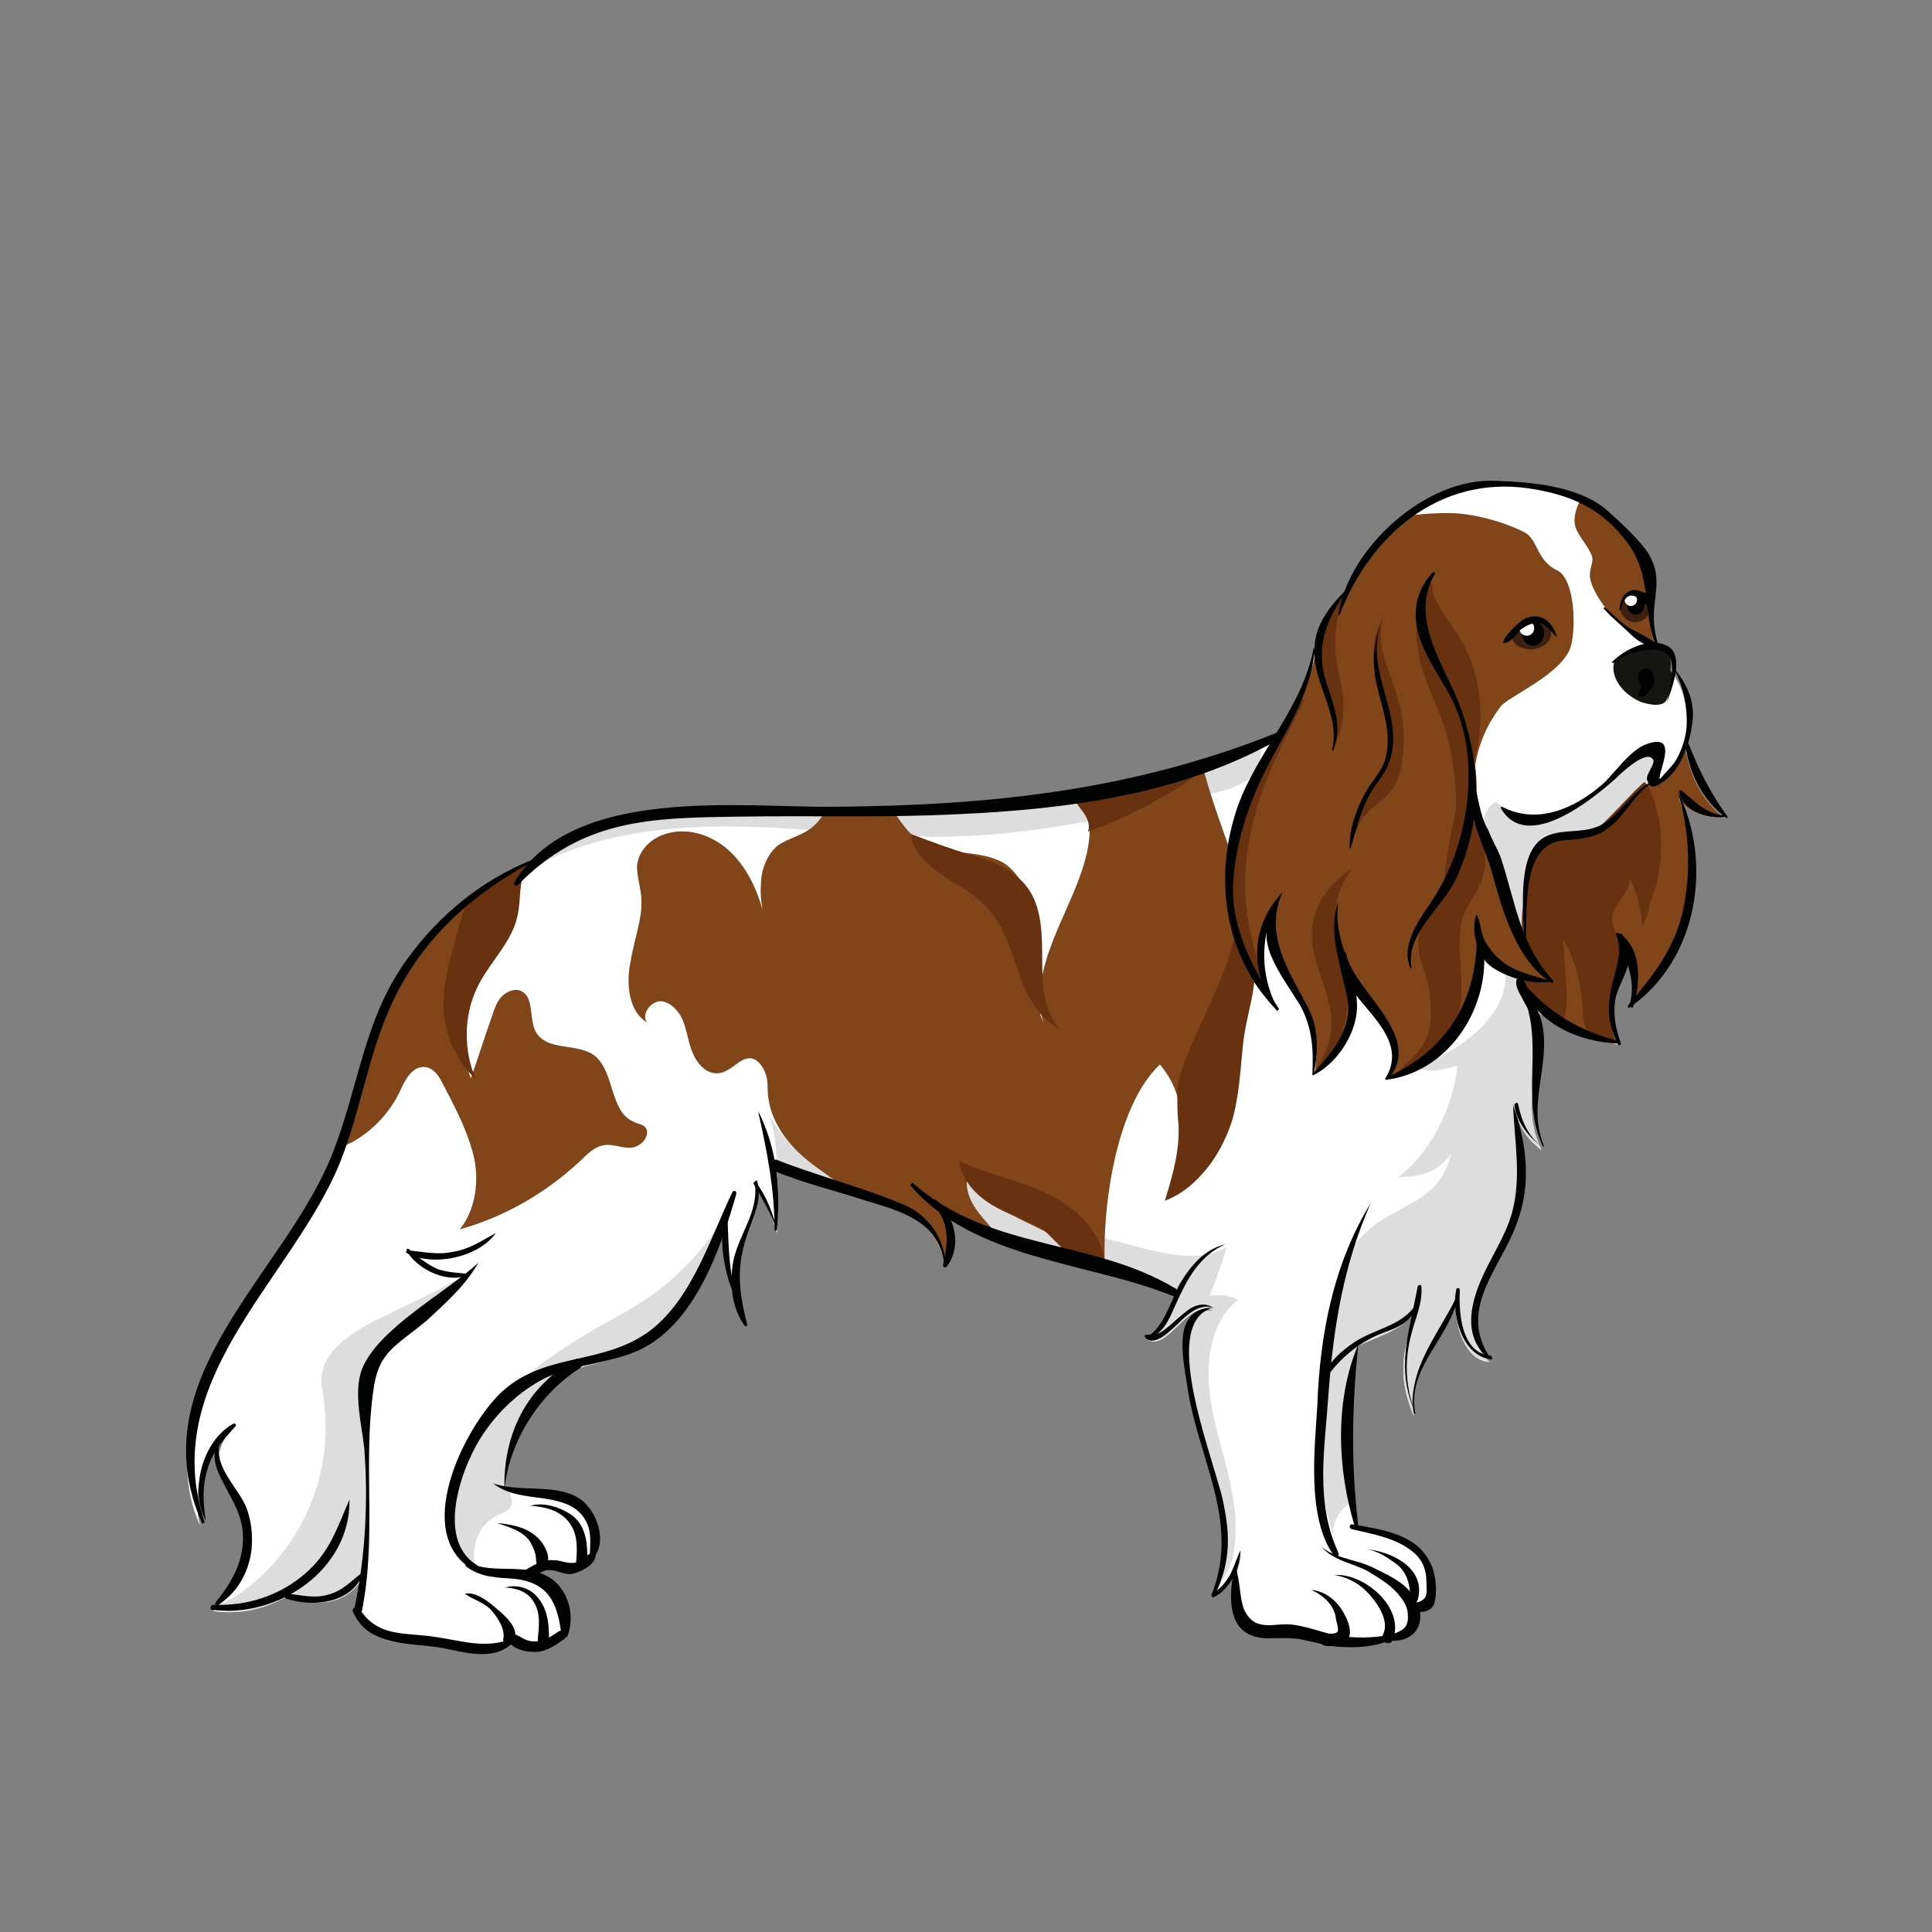 <?xml version="1.0" encoding="utf-8"?>
<!-- Generator: Adobe Illustrator 22.1.0, SVG Export Plug-In . SVG Version: 6.00 Build 0)  -->
<svg version="1.1" id="Card_1" xmlns="http://www.w3.org/2000/svg" xmlns:xlink="http://www.w3.org/1999/xlink" x="0px" y="0px"
	 viewBox="0 0 155.9 155.9" style="enable-background:new 0 0 155.9 155.9;" xml:space="preserve">
<rect x="0" y="0" width="155.9" height="155.9" fill="#808080" stroke="none"/>
<style type="text/css">
	.st0{clip-path:url(#SVGID_2_);}
	.st1{fill:#FFFFFF;}
	.st2{fill:#DDDDDD;}
	.st3{fill:#804519;}
	.st4{fill:#683211;}
	.st5{fill:#151612;}
	.st6{fill:#3D2011;}
	.st7{fill:#010202;}
</style>
<g id="Colours">
	<defs>
		<path id="SVGID_1_" d="M42.9,69.5c2-1.3,2.6-1.8,5-2.6c2.4-0.8,5-1,7.6-1.1c8-0.3,15.9,0,23.9-0.5S96,63,103.2,59.4
			c2.2-3.8,2.5-4.4,2.9-7c0.4-2.2,1.3-3.2,2.6-4.8c0.4-1.1,0.8-1.5,1.5-2.5c1.7-2.5,5-4.2,6.1-5.1c0.6-0.4,2.5-1,3.9-1
			c1.7-0.1,6.9,0.7,8.3,1.7c1.3,0.9,2.2,2.5,3.4,3.5c0.7,0.6,1.5,1.2,1.4,2.1c0,0.3-0.2,0.5-0.2,0.8c-0.1,1.8,0,3.3,0.4,5
			c1.2,0,1.4,0.8,1.3,2c1.1,1.4,1.4,3,1.3,4.8c0,0.4-0.1,0.8-0.2,1.2c0.4,1.7,0.8,3.9,3.2,5.9c-1.5,0-3.3-0.5-3.8-2
			c1.1,2.3,1.2,6.9,1,8.4c-0.3,1.5-1,5.3-4.7,8.9c0.7-3.7-1-6-0.8-5.1c0.7,2.3-2,4.4-0.3,8.1c-2.2-0.7-5.6-2-7.1-3
			c0.2,0.9,0.7,3,0.6,3.9c-0.3,2.7-0.9,5,0.4,7.6c-1.1-0.8-1.9-1.9-2.1-3.3c0.5,2.9,0.9,6,0.1,8.9c-0.6,1.9-1.8,3.6-2.6,5.4
			s-1.4,4.6,0.4,6.1c-2.2-0.1-3-3.6-2.7-5.5c-0.4,1.7-1.4,3.4-2.3,4.9c-0.9,1.5-1.6,3.3-1.1,5c-2.1-4.9,0.3-7.1,0.4-10.2l-0.4,1.8
			c-0.6,1.3-3.3,2.1-4.5,2.7c-1.3,4.2-1.3,10.3-0.2,14.6c2,0.6,2.9,0.6,4.4,1.5c2.1,1.2,2.7,5.1,0.5,5.3l-0.2,0.4
			c0.2,1.3-0.5,1.7-1.7,1.9c-2.3,0.5-5.2,0.6-7.4-0.3c-1.8-0.8-3.2,0.9-4.5-0.5c-0.8-0.8-0.8-3.1-0.7-4.5l0.4-1.7
			c-0.4,1.4-0.9,3-2.2,3.5c1.3-2.5,1.5-5.5-0.2-10c-1-2.7-1.8-6.5-2-9.4c-0.1-0.8-0.1-1.7,0.3-2.5c0.4-0.8,1.2-1.3,1.9-1.1
			c-2.2-1.1-3.7,3.3-5.4,2.3c1.1-0.3,1.6-1.9,2.5-3.6c-3.4-1.9-7.4-2.4-11.2-3.4c-2.7-0.7-5.9-2-8.3-3.6c1.5,1.2,1.5,3.1,0.6,4.9
			c0.2-1.4-1.2-3.4-2.3-4.2c-1-0.8-7.5-2.4-11.3-4c0.3,1.7,0.2,3.5,0.1,5.3c-0.4-1.3-1-2.6-1.7-3.8l0,0c0.3,0.8,0.1,1.8-0.2,2.6
			c-0.3,0.8-0.7,1.6-1,2.4c-0.8,2.1-0.3,4.3,0.4,6.5c-1.3-2.7-2-5.9-1.7-8.9l-0.1,0c-1.5,3.9-3,8.5-6.6,10.4c-2.1,1.1-2.9,1-5.1,1.7
			c-3.5,1.9-5.9,5.4-6,9.6c2,1.4,4.2,0.3,6.2,1.8c1.2,0.9,1.6,2.7,1,4.1l-1,0.7c-0.5,0.2-1.5,0.3-2,0c-0.9-0.5-1.6,0.5-2.7,0.6
			l1.8,0.8c1.3,0.9,1.7,2.6,1.4,4.2c-1.3,1.1-2.8,1.6-4.1,0.4c-0.7,0.8-2.2,0.9-3.2,0.8c-1.1-0.1-2.1-0.4-3.1-0.6
			c-1.2-0.2-2.4-0.1-3.6-0.4c-1.2-0.3-2.1-0.9-2.6-2.1c0.2-1,0.4-2.1,0.6-3.2c-1.5,2.7-4,2.4-6.4,1.8c-1.8,1-3.8,1.4-5.8,1.1
			c1.2-1,2.3-2.7,2.6-4.3s0-3.3-0.8-4.7c-0.4-0.8-1-1.5-1.4-2.3c-0.3-0.8,0.4-2.8,1.1-3.4c-2.2,1.7-3.4,5.2-2.5,7.9
			c-1.6-3.3-1.3-7.4-0.1-10.8c1.2-3.5,3.3-6.5,5.4-9.5c2.1-3,4.2-6,5.6-9.5c1.2-3,1.6-6.3,2.7-9.3C32.1,77.4,37,72.1,42.9,69.5z"/>
	</defs>
	<clipPath id="SVGID_2_">
		<use xlink:href="#SVGID_1_"  style="overflow:visible;"/>
	</clipPath>
	<g id="Base_1_" class="st0">
		
			<rect x="12.4" y="35.7" transform="matrix(-1 -4.746127e-11 4.746127e-11 -1 157.125 172.74)" class="st1" width="132.3" height="101.4"/>
		<g id="Light_1_">
			<g>
				<path class="st2" d="M133.3,60.1c-2.1,0.7-5.3,5.9-9.9,5.8c-0.8,0-1.8-0.4-2.7-1.2c-1.4,0.7-1.4,3.8-1.2,5.4
					c0.4,2.9,1.9,5.6,2,8.5c0.1,3.9-4.7,6.7-7.3,7.5c1.2,0.6,2.6,0.1,3.4-0.1c-0.3,3.3-2.2,7.1-4.8,9c1.9-0.1,3.1-0.3,4.3-1.9
					c-1.4,5.7-7.4,3.2-9.3,10.8c-1.6,6.5-2.3,13.6-0.2,20c-0.2-1.4,1-2.7,2.3-3.1c1.3-0.5,2.7-0.4,4-0.7c2.1-0.4,3.9-1.7,5.5-3.1
					c2.6-2.4,4.6-5.5,5.9-8.9c2.1-5.8,1.9-12.4,4.3-18.1c1.2-2.8,2.9-5.3,3.7-8.3c0.9-3,0.7-6.3,0.5-9.5l0,0
					C131.5,65.5,134.9,60.6,133.3,60.1z"/>
			</g>
			<g>
				<path class="st2" d="M99.4,120.3L99.4,120.3c-0.5-2.7-1.5-5.2-1.8-8c-0.3-2.7,0.2-5.8,2.3-7.4c-0.7-0.4-1.5-0.5-2.3-0.3
					c0.5-1.3,1-2.6,1.4-4c-1.9,1.2-4.3,0.7-6.5,0.2c-3-0.8-6.1-1.5-9-2.8c-2.6-1.2-5.1-2.9-7.9-3.2c-2.1-0.2-4.2,0.3-6.3,0.1
					c-3.3-0.3-6.3-2.6-7.6-5.7c1.7,3.3,0.4,7.5,1.9,10.9c0.8,1.8,2.2,3.1,3.7,4.3c3,2.6,6.2,5,8.7,8.1c2.1,2.6,3.7,5.6,5.5,8.4
					c1.8,2.8,4,5.5,6.8,7.1c2.8,1.6,6.2,1.6,9.2,0.4C100.1,127.2,99.9,122.8,99.4,120.3z"/>
			</g>
			<g>
				<path class="st2" d="M59.3,96.4c-1.9,4.2-5.1,7.4-8.9,9.5c-4,2.2-8.1,4.6-11.1,8.3c-1.4,1.8-2.6,3.8-2.9,6.2
					c-0.3,2.3,0.4,4.9,2.1,6.3c-0.7-1.6,0.1-3.7,1.6-4.4c0.5-0.2,1.1-0.4,1.2-1c0-0.2,0-0.4-0.1-0.6c-0.4-1.7,0.6-3.4,2-4.3
					s3-1.3,4.5-2c2.8-1.1,5.3-3,7.1-5.6c2.5-3.6,3.4-8,4.3-12.4"/>
			</g>
			<g>
				<path class="st2" d="M30,106.7c-2.2,1.2-4.5,2.8-4,5.4c1.8,10.2-5.7,16.8-8.8,17.5c2.7,1.3,5.8,0.5,8.7,0.3c0.9-0.1,2,0,2.5-0.8
					c1.4-2.5,1.2-6.2,1.1-8.1c-0.1-2.7,0.1-5.2-0.2-8.1c-0.5-5.1,3.9-4.7,8-9.9C34.3,104.7,32.2,105.6,30,106.7z"/>
			</g>
			<g>
				<path class="st2" d="M100.7,62.9c-0.8,0.6-1.8,0.9-2.8,1.1c-6.9,1.7-13.8,3.3-20.8,3.5c-5.8,0.2-11.5-0.7-17.3-0.8
					S48.2,67.2,43,70c-0.4,0.2-0.7,0.4-1.1,0.4c-1.3,0.1-2.1-1.6-2-3c0.1-2,1.1-3.8,2.5-5.2c1.3-1.4,3-2.4,4.7-3.2
					c6.3-3.2,13.3-5,20.3-5.8c7-0.8,14-0.8,21.1-0.7c2.7,0,5.4,0.1,7.8,1.4c0,0,0,0,0,0C98.4,55.1,104,60.3,100.7,62.9z"/>
			</g>
		</g>
		<g id="Dark_1_">
			<g id="L">
				<g>
					<path class="st3" d="M99.9,70.3c0,0-3.1-8-3.1-10c-1.2-1.2-9.3,0.7-10.7,1.8c5.7,6.8-3.9,13.4-1.9,20.5
						c-0.8-2.1-0.6-4.5-0.7-6.8c-0.1-2.3-0.6-4.8-2.4-6.1C79,68.4,76,69.2,74,67.7c-1-0.7-1.6-1.9-2.4-2.9s-2.1-1.8-3.2-1.3
						c-1.3,0.5-1.7,2.3-2.8,3.2c-0.8,0.7-1.9,0.9-2.8,1.5c-0.9,0.7-1.4,2-1.4,3.2c-0.1,1.2,0.2,2.4,0.5,3.6c-0.4-2.2-1.2-4.4-2.7-6
						c-1.5-1.6-3.8-2.4-5.8-1.6c-1,0.4-1.9,1.3-2,2.5c0,0.7,0.2,1.4,0.3,2.1c0.3,1.8-0.5,3.6-0.8,5.5c-0.4,1.8-0.2,4.1,1.3,5
						c-0.5-0.7,0.4-1.8,1.2-1.7c0.8,0.1,1.5,0.9,1.8,1.8s0.4,1.8,0.8,2.6c0.4,0.8,1.1,1.5,2,1.4c1-0.1,1.7-1.3,2.6-1.2
						c0.6,0.1,1,0.7,1.2,1.3c0.2,0.6,0.1,1.3,0.2,1.9c0.3,2.2,1.8,4,3.5,5.3c1.7,1.3,3.6,2.4,5,4.1c2,2.3,2.9,5.6,5,7.9
						c0.7,0.7,1.4,1.4,2.4,1.6c0.9,0.3,2,0,2.6-0.7c0.6-0.7,0.7-1.8,0.8-2.8c0.1-1.1,0.1-2.3-0.3-3.4c-0.4-1-1.3-1.8-2-2.7
						s-1.2-2-0.9-3.1c1.3,2.4,3.9,3.4,6.3,4.6s4.8,3,5.1,5.7c-1-4.3-0.1-15.3,4.1-19.2c2.7,3.2,1.7,7,0.6,10.9
						c2.3-0.9,3.9-3.2,4.7-5.7c0.8-2.5,0.9-5.1,1.3-7.7c0.3-2.3,1.7-4.5,0.8-6.7C100.4,76,100,71.7,99.9,70.3z"/>
				</g>
				<g>
					<path class="st3" d="M41.5,72C41.5,72,41.5,72,41.5,72c-0.2,0.9-0.1,1.8-0.3,2.7c-0.4,1.2-1.3,2.2-2.1,3.2
						c-1.8,2.6-2.3,6.2-1.1,9.1c0.6-1.7,1.1-3.3,1.7-5c0.2-0.6,0.4-1.2,0.8-1.6c0.4-0.4,1.1-0.7,1.6-0.4c1,0.5,0.6,2.2,1.1,3.2
						c0.9,1.7,3.4,0.9,4.8,2c1.6,1.3,1.2,4.5,3.1,5.3c0.3,0.2,0.8,0.2,1,0.5c0.4,0.6-0.3,1.5-1.1,1.6c-0.7,0.1-1.5-0.3-2.2-0.2
						c-0.8,0.1-1.4,0.7-2,1.3c-2.8,2.6-6.1,4.5-9.7,5.5c1.3-1.6,1.6-4,1.1-6s-1.5-3.9-2.5-5.8c-0.3-0.6-0.7-1.2-1.4-1.3
						c-1-0.1-1.6,1-2,1.9c-0.8,1.7-2.1,3.1-3.6,4c-0.6,0.4-1.5,0.7-2.1,0.4c-0.9-0.4-1.1-1.6-1-2.7c0.3-4.1,3-7.5,4.6-11.2
						c1.1-2.5,1.7-5.1,2.8-7.6c1.1-2.4,2.9-4.7,5.4-5.6c1.8-0.6,4.2-0.1,5.5,1.4c1,1.2,0.4,1.3-0.6,2.1C42.4,69.8,41.7,70.8,41.5,72
						z"/>
				</g>
				<g>
					<g>
						<path class="st3" d="M126.8,52c0.4-1.8,0.2-5.4-1.2-6c-1.6-0.8-1.5-2.4-2.5-3c-1.7-0.9-4.3-1.6-6.2-1.6
							c-3.7,0-7.3,0.7-9.7,3.6c-1.3,1.5-0.7,6.4-1.2,8.4c-1.5,5.3-4.5,7.9-6,13.5s-0.2,9.7,2.5,13.7c-0.8-3.4-1-4.1,0.2-7
							c0,7.2,4.3,5.6,3.4,13c2.2-2.1,3.6-3.7,3-7.3c1.5,1.4,5,4.7,3,7.6c3.2-0.1,7.6-5.1,7.5-10.2c0.9,0.8,1.3,1.5,3,2.2
							c2.5,4.5,7.2,6.5,11.1,4.6c3.9-1.8,6.6-7.1,7.1-11.6c0.5-4.5-1.6-9-4.4-12.4c-0.8,2.1-2.1,3.6-2.8,3.4
							c-1.5,0.6-3.2,3.4-4.2,3.9c-1.1,0.6-2,0.5-3.1,0.9c-1.1-0.1-3.3-0.4-3.2,8.3c-1.3-2.6-3.5-7.4-4-10.3c-0.9-5.2,1.6-8.1,2-8.7
							C121.7,56.2,126.3,54.3,126.8,52z"/>
					</g>
					<g>
						<path class="st3" d="M129.6,49.1L129.6,49.1c-0.5-0.6-1.4-2-1.3-2.8c0-0.4,0.2-0.8,0.2-1.2c0-0.6-1.1-1.8-1.3-2.4
							c-0.5-1,0.4-2.7,0.8-3c0.4-0.3,1.1-0.2,1.6,0c2,0.7,3.8,2,5.2,3.7c1.3,1.8,2.1,4,2,6.2c0,0.8-0.2,1.7-0.7,2.2
							c-0.6,0.5-1.6,0.4-2.3,0.3C132.2,51.9,130.6,50.3,129.6,49.1z"/>
					</g>
				</g>
				<g>
					<path class="st4" d="M107.9,53.7c-0.4-2.2,0-5.2,1.3-7c-1.4,0.6-2.5,1.9-3,3.4c-0.5,1.6-0.2,3.1,0.4,4.5
						c0.7,1.7,1.4,4.6,0.9,5.9C108.9,58,108.4,55.9,107.9,53.7z"/>
				</g>
				<g>
					<path class="st4" d="M113.1,61.7c-0.6,3.6-3.1,2.6-4,6.3c0.2-4.4,2.4-4.3,2.8-7.3c0.2-1.8,0.1-3.1-0.6-5.2
						c-0.5-1.6-0.9-3.5,0.3-5.6C110.6,53.4,114.1,56,113.1,61.7z"/>
				</g>
				<g>
					<path class="st4" d="M116.3,57.9L116.3,57.9c-0.6-1.5-1.3-2.9-1.7-4.5c-0.4-1.6-0.5-3.3,0.3-4.7c0.2,3.8,2.5,7,3.6,10.7
						c0.7,2.1,0.8,4.4,0.5,6.7c-0.1,0.8-1.1,6.1-2.2,5.4c-0.7-0.4,0.6-5.3,0.7-6.4C117.5,62.6,117.1,60.1,116.3,57.9z"/>
				</g>
			</g>
			<g id="Shads">
				<g>
					<path class="st4" d="M132.5,75c0-1.4-0.3-2.8-1-4.1c0.1,1.2-1.4,2-1.4,3.2c0,0.5,0.3,1,0.4,1.5c0.9,2.6-0.6,6,0.4,8.5
						c0.1,0.1-2.5-0.6-2.6-0.7c-1.1-0.8,0.1-3.7-2.2-7.7c0.3,3.9,0.5,5.1,0.1,6.6c-1.9-0.6-3.3-2.4-3.7-3.5c0.8,0,1.8,0.3,2.6,0.3
						c-1-0.6-1.7-1.7-2-2.6c-0.3-0.8-0.3-1.3-0.3-2.2c0-1.3,0.4-2.6,0.5-3.9c0.1-1,0.4-1.9,1.1-2.5c1.3-1.2,2.9-0.3,4.5-1.1
						c0.6-0.3,3-3.1,3.8-3.7c0.7,0.6,1.3,3.2,1.3,4.2c0.1,1.3,0,2.6-0.3,3.9c-0.2,0.6-0.4,1.3-0.6,1.9
						C133.1,73.8,132.5,74.6,132.5,75z"/>
				</g>
				<g>
					<path class="st4" d="M119.6,70.9c-0.3,1-1,1.8-1.4,2.7c-1,2.5,0.2,5.5-0.5,8.1c-0.7,2.5-3,4.2-5.3,5.1c1.3-1.1,2.9-2.4,3-4.2
						c0.4-4.1-1.5-5-0.8-7.5c0.3-1,1-1.8,1.5-2.6l0,0c1.2-2,1.7-4.1,2.3-6.4c0.4-1.5,1,0.8,1.1,1.5C119.9,68.7,120,69.8,119.6,70.9z
						"/>
				</g>
				<g>
					<path class="st4" d="M116.2,49.1L116.2,49.1c0.5,0.8,1.1,1.6,1.6,2.4c2,3.2,2.1,7.5,0.8,11.1c-0.1-2-0.5-3.9-1.3-5.7
						c-0.7-1.7-1.8-3.2-2.4-5c-0.4-1.2-0.5-2.7-0.2-3.9c0.1-0.4,0.4-1.2,0.8-0.9c0.1,0.1,0.1,0.8,0.2,1
						C115.9,48.5,116.1,48.8,116.2,49.1z"/>
				</g>
				<g>
					<path class="st4" d="M106,76.8c-0.7-3.4,1.3-5.5,3.1-6.7c-2,2.6-1.4,5.8-0.8,8c1.4,4.5-1,7.6-2.4,8.6
						C108.9,82.6,106.7,80.1,106,76.8z"/>
				</g>
				<g>
					<path class="st4" d="M101.8,64c-1,3-1.6,6.2-1.2,9.4c0.3,2.7,1.2,5.3,2.3,7.8c-2.3-2-3.5-5.1-3.7-8.3c-0.2-3.1,0.5-6.3,1.8-9.1
						l0,0c0.6-1.4,1.3-2.8,2.1-4.1c0.6-1,1.3-2.8,2.2-3.3C104.1,58.9,102.7,61.4,101.8,64z"/>
				</g>
				<g>
					<path class="st4" d="M78.4,69C78.4,69,78.4,69,78.4,69c1.8,0.5,3.7,1.3,4.7,2.9c1,1.6,1,3.7,1,5.6c0,1.9,0.1,4.1,1.4,5.5
						c-1.7-0.8-2.7-2.7-3.3-4.5s-1.2-3.8-2.5-5.2c-1-1.2-2.4-1.8-3.7-2.7c-1-0.7-2.4-1.9-2.5-3.3C75.1,67.9,76.7,68.5,78.4,69z"/>
				</g>
				<g>
					<path class="st4" d="M42.2,70.7C42.2,70.7,42.2,70.7,42.2,70.7c-0.3,1-0.2,2-0.4,3c-0.4,2.3-2.3,3.9-3.3,6
						c-1.1,2.3-1.1,5.1-0.1,7.4c-1.7-1.6-2.7-4-2.6-6.4c0-1.4,0.4-2.9,0.8-4.3c0.9-3.5,2-7.3,4.8-9.4c0.7-0.6,1.7-1,2.5-0.7
						C46.7,67.4,42.5,69.7,42.2,70.7z"/>
				</g>
				<g>
					<path class="st4" d="M84,99.1c-1.3-0.7-2.7-1.1-4-1.9c-1.3-0.8-2.4-2-2.6-3.5c2.1,1,4.3,1.4,6.4,2.3c2.1,0.9,4.1,2.3,5,4.5
						c0.2,0.4,0.3,0.9,0.2,1.3c0,0,0,0,0,0C88.7,104.6,84.9,99.6,84,99.1z"/>
				</g>
				<g>
					<path class="st4" d="M100.3,84.3c-0.2,1.9-0.3,4.2-0.9,6.2c-0.9,2.7-2.6,5.2-5.4,6.4c0.6-2,1.2-4,1.1-6.1C95,89.9,95,89,95,88
						c0.1-2.6,3.9-8.6,4.6-12.4c0.4,0.9,0.9,2.1,1.6,3.4C101.2,80.4,100.5,82.3,100.3,84.3z"/>
				</g>
				<g>
					<path class="st4" d="M87.8,67.1C87.8,67.1,87.8,67.1,87.8,67.1c0.2-0.6-0.1-1.2-0.5-1.7s-0.8-1.1-0.6-1.7
						c0.1-0.3,0.4-0.6,0.7-0.8c2.1-1.6,4.6-2.7,7.2-2.9c0.7-0.1,1.5-0.1,2,0.4c2,1.5-1.7,3.2-2.6,3.8C92,65.4,90,66.3,87.8,67.1z"/>
				</g>
			</g>
		</g>
	</g>
	<g id="Details_1_" class="st0">
		<g>
			<path class="st5" d="M132.3,56.6L132.3,56.6c-2.1-1-2.4-2.8-1.9-3.4c0.5-0.6,1.8-1.1,2.5-1.2c0.5-0.1,1.2,0,1.6,0.3
				c1.1,0.6,0.3,3.8-0.1,4.3C134,57.1,132.8,56.8,132.3,56.6z"/>
		</g>
		
			<ellipse transform="matrix(0.996 -8.705410e-02 8.705410e-02 0.996 -3.992 10.954)" class="st6" cx="123.6" cy="51.2" rx="1.6" ry="1.2"/>
		<ellipse transform="matrix(0.99 -0.139 0.139 0.99 -5.535 18.845)" class="st6" cx="132" cy="49" rx="1.2" ry="1.2"/>
		<ellipse class="st7" cx="123.7" cy="51.1" rx="0.9" ry="1"/>
		<ellipse class="st1" cx="123.2" cy="50.7" rx="0.6" ry="0.6"/>
		<ellipse class="st7" cx="132" cy="48.8" rx="0.7" ry="0.8"/>
		<ellipse class="st1" cx="131.6" cy="48.4" rx="0.5" ry="0.5"/>
	</g>
</g>
<g id="Outlines">
	<g>
		<g>
			<path class="st7" d="M132.2,54.7c0.1,0.4,0.1,0.7,0.5,0.9c-0.1-0.1-0.1-0.3-0.2-0.4c0,0.3-0.2,0.5-0.3,0.8c0,0.1,0.1,0.2,0.2,0.2
				c0.5,0,0.7-0.4,0.9-0.8c-0.1,0.1-0.2,0.2-0.3,0.3c0.6-0.2,0.6-0.7,0.4-1.3C133.2,53.6,132.1,53.9,132.2,54.7L132.2,54.7z"/>
		</g>
	</g>
	<g>
		<g>
			<path class="st7" d="M134,62.9c-0.5-0.1,1.7-3.8-1-2.9c-1.4,0.4-2.7,2.4-3.7,3.3c-2.2,1.9-5.2,3.3-8.1,1.8c0,0-0.1,0-0.1,0.1
				c2.1,3.7,7.5-0.8,9.3-2.4c0.4-0.4,2.5-2.4,3-1.5c0.2,0.3-0.6,1.2-0.5,1.6c0.2,0.6,0.4,0.7,1,0.4C134.2,63,134.1,62.9,134,62.9
				L134,62.9z"/>
		</g>
	</g>
	<g>
		<g>
			<path class="st7" d="M134.9,53.7c0.9,1.4,1.3,3.3,1.2,5c-0.1,0.9-0.4,1.9-0.9,2.7c-0.3,0.5-1.1,1.2-1.5,1.8
				c-0.1,0.1,0.1,0.2,0.1,0.1c1.5-0.6,2.5-3,2.7-4.6C136.9,56.8,136.2,55.2,134.9,53.7C135,53.6,134.9,53.7,134.9,53.7L134.9,53.7z"
				/>
		</g>
	</g>
	<g>
		<g>
			<path class="st7" d="M134.5,56.7c0.4-1.1,1.5-3.9,0-4.6c-1.4-0.7-3.4,0.3-4.4,1.3c0,0.1,0,0.1,0.1,0.1c0.8-0.7,2.6-1.3,3.8-1
				C135.6,52.8,134.7,55.7,134.5,56.7C134.4,56.7,134.5,56.7,134.5,56.7L134.5,56.7z"/>
		</g>
	</g>
	<g>
		<g>
			<path class="st7" d="M134,52.1c-0.8-0.5-1.5-0.9-2.3-1.3c-0.9-0.5-1.5-1.2-2.2-1.8c0,0-0.1,0-0.1,0.1c0.7,0.8,1.5,1.4,2.2,2.1
				c0.6,0.6,1.4,1,2.3,1.2C134,52.3,134.1,52.1,134,52.1L134,52.1z"/>
		</g>
	</g>
	<g>
		<g>
			<path class="st7" d="M133.8,52c-1-3.2,0.6-4.6-0.6-7c-0.5-1.1-2.6-3-3.5-3.8c-2.3-2-6.1-2.3-9-2.4c-5.6-0.3-11.9,5.4-12.7,10.8
				c0,0.1,0.1,0.1,0.1,0c2.5-6.5,8.1-11.2,15.2-10.2c3.4,0.5,6,1.6,8.1,4.5c1.9,2.7,1.1,5.2,2.2,8.2C133.7,52.1,133.8,52,133.8,52
				L133.8,52z"/>
		</g>
	</g>
	<g>
		<g>
			<path class="st7" d="M125.6,51.3c-0.3-1-1.1-1.8-2.2-1.5c-0.5,0.1-0.9,0.5-1.3,0.9c-0.3,0.3-0.7,0.7-0.8,1.1c0,0.1,0,0.1,0.1,0.1
				c0.5-0.1,0.9-0.6,1.2-1c0.5-0.4,1-0.7,1.7-0.6c0.5,0.1,0.9,0.7,1.2,1C125.6,51.4,125.7,51.4,125.6,51.3L125.6,51.3z"/>
		</g>
	</g>
	<g>
		<g>
			<path class="st7" d="M130.8,49.2c0.1-0.6,0.5-1.5,1.3-1c0.2,0.1,0.4,0.3,0.6,0.5c0.2,0.2,0.4,0.2,0.6,0.4c0,0,0.1,0,0.1,0
				c0-0.4,0-0.7-0.3-1c-0.3-0.3-0.7-0.4-1.1-0.5c-0.9,0-1.3,0.8-1.3,1.6C130.6,49.3,130.8,49.3,130.8,49.2L130.8,49.2z"/>
		</g>
	</g>
	<g>
		<g>
			<path class="st7" d="M133.6,62.9c-1.6,0.7-2.4,2.1-3.7,3.2c-1.7,1.5-3.9,0.5-5.5,1.6c-2.1,1.5-1.4,6.3-1.4,8.3
				c0,0.1,0.1,0.1,0.1,0c0.2-2.7-0.4-8,3.2-8.2c1.3-0.1,2.5-0.2,3.5-1c1.5-1.1,2.1-2.9,3.8-3.8C133.8,63,133.7,62.8,133.6,62.9
				L133.6,62.9z"/>
		</g>
	</g>
	<g>
		<g>
			<path class="st7" d="M122.8,80.1c1.9,4-0.2,8.4,1.7,12.4c0,0,0.1,0,0.1,0c-1.2-2.9,0-5.4,0-8.3C124.6,82.6,124.2,81,122.8,80.1
				C122.8,80,122.8,80.1,122.8,80.1L122.8,80.1z"/>
		</g>
	</g>
	<g>
		<g>
			<path class="st7" d="M124.5,92.6c-1.2-0.9-1.7-2.1-2-3.5c0-0.2-0.3-0.1-0.3,0.1C122.4,90.6,123.4,91.8,124.5,92.6
				C124.5,92.6,124.5,92.6,124.5,92.6L124.5,92.6z"/>
		</g>
	</g>
	<g>
		<g>
			<path class="st7" d="M122.1,89.2c0.1,2.9,0.7,5.8-0.1,8.7c-0.6,2.1-1.9,3.8-2.7,5.9c-0.8,2.1-1,4.3,0.8,5.8
				c0.1,0.1,0.2,0,0.1-0.1c-2.6-4,1-7.3,2.2-10.8C123.6,95.6,123.2,92.2,122.1,89.2C122.2,89.1,122.1,89.1,122.1,89.2L122.1,89.2z"
				/>
		</g>
	</g>
	<g>
		<g>
			<path class="st7" d="M120.3,109.4c-2.4-0.2-2.6-3.5-2.5-5.3c0-0.2-0.3-0.2-0.3,0c-0.4,2,0.5,5.4,2.9,5.6
				C120.4,109.6,120.4,109.4,120.3,109.4L120.3,109.4z"/>
		</g>
	</g>
	<g>
		<g>
			<path class="st7" d="M117.7,104.3c-1.4,3.1-4.2,6.1-3.6,9.7c0,0.1,0.2,0.1,0.1,0C113.5,110.2,117.2,107.9,117.7,104.3
				C117.7,104.3,117.7,104.3,117.7,104.3L117.7,104.3z"/>
		</g>
	</g>
	<g>
		<g>
			<path class="st7" d="M114.2,114c-0.8-2.1-0.9-4.2-0.3-6.4c0.3-1.2,0.9-2.4,0.8-3.8c0-0.1-0.2-0.2-0.3,0
				C113.7,107.6,112.6,110.4,114.2,114C114.1,114.1,114.2,114.1,114.2,114L114.2,114z"/>
		</g>
	</g>
	<g>
		<g>
			<path class="st7" d="M114,105.6c-1.1,1.4-3.2,1.7-4.7,2.7c-0.9,0.6-2.3,1.7-2.4,2.9c0,0.1,0.1,0.1,0.1,0c1-1.4,2.2-2.5,3.8-3.3
				c1.2-0.6,2.8-0.8,3.4-2.2C114.3,105.6,114.1,105.5,114,105.6L114,105.6z"/>
		</g>
	</g>
	<g>
		<g>
			<path class="st7" d="M110.6,97.1c-3,4.9-4.1,10.6-4.3,16.3c-0.2,3.4-0.9,9.2,1.4,12.2c0.2,0.2,0.4-0.1,0.3-0.3
				c-1.9-4.1-1.1-8.4-0.8-12.8C107.6,107.1,108.4,102.1,110.6,97.1C110.7,97.1,110.6,97,110.6,97.1L110.6,97.1z"/>
		</g>
	</g>
	<g>
		<g>
			<path class="st7" d="M109.6,108.5c-1.9,4.5-1.7,10-0.3,14.6c0.1,0.2,0.3,0.1,0.3,0C109,118,109.1,113.5,109.6,108.5
				C109.7,108.4,109.6,108.4,109.6,108.5L109.6,108.5z"/>
		</g>
	</g>
	<g>
		<g>
			<path class="st7" d="M98.9,100.4c-1.7,0.4-2.8,1.7-3.7,3.2c-0.7,1.3-1.3,3.6-2.7,4.3c-0.1,0,0,0.2,0.1,0.1
				c1.3-0.3,1.8-1.7,2.3-2.8C95.8,103.2,96.8,101.3,98.9,100.4C98.9,100.4,98.9,100.3,98.9,100.4L98.9,100.4z"/>
		</g>
	</g>
	<g>
		<g>
			<path class="st7" d="M97.9,105.5c-0.9-0.5-1.7-0.1-2.4,0.5c-0.5,0.4-0.9,0.8-1.4,1.2c-0.6,0.5-0.9,0.5-1.6,0.5
				c-0.1,0-0.2,0.1-0.1,0.2c0.5,0.7,1.6-0.1,2-0.5C95.4,106.6,96.4,105.1,97.9,105.5C97.9,105.6,97.9,105.6,97.9,105.5L97.9,105.5z"
				/>
		</g>
	</g>
	<g>
		<g>
			<path class="st7" d="M97.9,105.5c-3.3,0.1-2.5,3.8-2.1,6.3c0.8,5.8,4.3,10.9,2,16.8c0,0.1,0.1,0.2,0.2,0.1c1.2-2.3,1.3-4.5,0.8-7
				C98.4,118.7,93.2,106.8,97.9,105.5C98,105.6,98,105.5,97.9,105.5L97.9,105.5z"/>
		</g>
	</g>
	<g>
		<g>
			<path class="st7" d="M100.1,125.1c-0.3,0.6-0.5,1.3-0.8,1.9c-0.4,0.7-0.8,1.2-1.5,1.6c-0.1,0.1,0,0.3,0.1,0.3
				C99.3,128.3,100.1,126.4,100.1,125.1C100.2,125,100.2,125,100.1,125.1L100.1,125.1z"/>
		</g>
	</g>
	<g>
		<g>
			<path class="st7" d="M103.1,59.1c-11.7,4.7-23.2,5.9-35.7,6c-7.5,0.1-21.2-1.8-25.9,6.1c-0.1,0.2,0.1,0.4,0.3,0.2
				c5.2-5.3,10.7-5.4,17.6-5.5c6-0.1,12,0.1,17.9-0.2c8.9-0.4,18.1-1.6,26-6.1C103.6,59.5,103.4,59,103.1,59.1L103.1,59.1z"/>
		</g>
	</g>
	<g>
		<g>
			<path class="st7" d="M61.2,89.8c0.7,3.1,1.3,6.2,1.3,9.4c0,0.2,0.2,0.1,0.2,0c0.3-3.3,0-6.5-1.5-9.5
				C61.3,89.7,61.2,89.8,61.2,89.8L61.2,89.8z"/>
		</g>
	</g>
	<g>
		<g>
			<path class="st7" d="M62.7,99.3c-0.3-1.3-0.8-2.7-1.7-3.9c-0.1-0.1-0.2,0-0.2,0.1C61.5,96.7,62.2,97.9,62.7,99.3
				C62.7,99.3,62.7,99.3,62.7,99.3L62.7,99.3z"/>
		</g>
	</g>
	<g>
		<g>
			<path class="st7" d="M60.9,95.4c0.4,2.5-1.5,4.4-1.8,6.8c-0.2,1.7,0,3.4,1,4.8c0.1,0.1,0.2,0,0.2-0.1c-0.8-3.1-0.9-5.1,0.3-8.1
				c0.5-1.3,0.8-2.2,0.5-3.5C61.1,95.2,60.9,95.3,60.9,95.4L60.9,95.4z"/>
		</g>
	</g>
	<g>
		<g>
			<path class="st7" d="M60.2,106.7c-1.4-2.8-1.4-5.7-1.5-8.8c0-0.1-0.2-0.1-0.2,0C57.8,100.9,58.8,104,60.2,106.7
				C60.1,106.8,60.2,106.8,60.2,106.7L60.2,106.7z"/>
		</g>
	</g>
	<g>
		<g>
			<path class="st7" d="M59.1,96.2c-1.9,3.9-3.5,9.5-7.6,11.8c-3.7,2.1-7.8,1.3-11.1,4.4c-3,2.9-7.2,11.4-2.2,14.3
				c0.3,0.2,0.5-0.3,0.3-0.4c-3.5-2.1-1.1-8.3,0.5-10.6c1.2-1.8,2.9-3.4,4.8-4.4c2.7-1.4,6-1.2,8.6-2.8c3.9-2.4,5.8-7.9,7-12.1
				C59.5,96.1,59.2,96,59.1,96.2L59.1,96.2z"/>
		</g>
	</g>
	<g>
		<g>
			<path class="st7" d="M40.7,120.2c0.4-3.9,2.8-7.7,6.1-9.8c0.4-0.3,0.1-1-0.4-0.7C42.5,111.9,40.6,115.7,40.7,120.2
				C40.7,120.2,40.7,120.2,40.7,120.2L40.7,120.2z"/>
		</g>
	</g>
	<g>
		<g>
			<path class="st7" d="M37.6,126.4c1.2,0.9,2.5,0.9,3.9,1c2.8,0.3,3.5,2,3.8,4.5c0,0.3,0.4,0.3,0.5,0.1c0.6-1.6,0.1-3.6-1.3-4.6
				c-2-1.4-4.6-0.3-6.7-1.3C37.6,126.1,37.5,126.3,37.6,126.4L37.6,126.4z"/>
		</g>
	</g>
	<g>
		<g>
			<path class="st7" d="M45,131.7c-0.7,0.5-1.5,0.9-2.3,0.7c-0.6-0.1-1-0.7-1.6-0.5c-0.1,0-0.1,0.1-0.1,0.2
				c-0.1,0.8,1.3,1.2,1.9,1.2c1,0.1,1.9-0.5,2.7-1.1C45.8,131.8,45.3,131.4,45,131.7L45,131.7z"/>
		</g>
	</g>
	<g>
		<g>
			<path class="st7" d="M41.4,132.2c-2.2,0.9-4.1,0.2-6.2-0.1c-2.4-0.4-4.7,0.1-6.2-2.3c-0.2-0.3-0.7,0-0.5,0.3
				c1.3,2.9,4.7,2.4,7.3,2.9c1.9,0.4,4.4,1.1,5.8-0.7C41.5,132.2,41.4,132.1,41.4,132.2L41.4,132.2z"/>
		</g>
	</g>
	<g>
		<g>
			<path class="st7" d="M40,99.5c-1.1,0.6-2.1,1.3-3.4,1.5c-1.3,0.3-2.4,0-3.7-0.1c-0.1,0-0.2,0.2-0.1,0.2
				C35,102.3,38.7,101.4,40,99.5C40.1,99.5,40.1,99.5,40,99.5L40,99.5z"/>
		</g>
	</g>
	<g>
		<g>
			<path class="st7" d="M37.8,102.8c-0.8-0.1-1.6-0.1-2.5-0.4c-0.9-0.4-1.6-1-2.3-1.6c-0.1-0.1-0.2,0-0.2,0.1c0.8,1.5,3.3,2.7,4.9,2
				C37.9,103,37.9,102.9,37.8,102.8L37.8,102.8z"/>
		</g>
	</g>
	<g>
		<g>
			<path class="st7" d="M38.6,101.9c-2.6,2.4-8.1,5.3-9.4,8.6c-0.7,1.9,0,4.5,0.2,6.4c0.3,4.4,0.1,8.6-0.8,12.9
				c-0.1,0.4,0.5,0.6,0.6,0.2c1.2-5.9,0.1-11.7,0.9-17.6c0.4-3.4,1.8-3.7,4.4-5.9C36,105.1,37.5,103.8,38.6,101.9
				C38.6,101.9,38.6,101.9,38.6,101.9L38.6,101.9z"/>
		</g>
	</g>
	<g>
		<g>
			<path class="st7" d="M42.9,69.4c-4,1.6-7.4,4.4-9.9,7.8c-3.6,4.8-4,10.3-6.1,15.7c-3.8,9.9-15.8,18.2-10.6,30
				c0,0.1,0.2,0,0.2-0.1c-3.7-11.2,6.4-19,10.6-28.2c2-4.5,2.5-9.5,4.7-14c2.4-5,6.4-8.5,11.2-11.1C43,69.5,43,69.3,42.9,69.4
				L42.9,69.4z"/>
		</g>
	</g>
	<g>
		<g>
			<path class="st7" d="M16.6,122.7c-0.2-1.4-0.3-2.6,0.1-4c0.4-1.5,1.3-2.5,2.3-3.6c0.1-0.1,0-0.3-0.2-0.2
				C16.3,116.3,15.3,120.3,16.6,122.7C16.5,122.8,16.6,122.7,16.6,122.7L16.6,122.7z"/>
		</g>
	</g>
	<g>
		<g>
			<path class="st7" d="M17.9,115.9c-0.8,1-0.7,2-0.2,3.1c0.7,1.6,1.8,2.9,1.9,4.8c0.1,2.2-0.9,3.9-2.2,5.5c-0.1,0.1,0,0.3,0.2,0.2
				c1.6-1,2.5-2.7,2.7-4.5c0.1-1.1,0-2.2-0.4-3.3C19.2,119.9,16.9,118.2,17.9,115.9C18,115.9,18,115.8,17.9,115.9L17.9,115.9z"/>
		</g>
	</g>
	<g>
		<g>
			<path class="st7" d="M29.1,127c-0.9,0.7-1.5,1.4-2.7,1.7c-1.1,0.3-2.1,0-3.2-0.1c-0.2,0-0.3,0.3-0.1,0.4c2.1,0.7,5.1,0.4,6.1-1.8
				C29.3,127,29.2,126.9,29.1,127L29.1,127z"/>
		</g>
	</g>
	<g>
		<g>
			<path class="st7" d="M28.2,121c-1,2.3-1.6,4.3-3.6,6c-2.1,1.8-4.7,2.6-7.4,2.5c-0.2,0-0.3,0.4-0.1,0.4
				C22.4,130.6,28.3,126.7,28.2,121C28.3,121,28.3,121,28.2,121L28.2,121z"/>
		</g>
	</g>
	<g>
		<g>
			<path class="st7" d="M39.8,119.7c1.1,0.9,2.6,1,4,1.2c1.3,0.2,2.7,0.5,3.4,1.7c0.6,1,0.4,1.9,0.4,3c0,0.1,0.2,0.3,0.3,0.1
				c1.1-1.3,0.3-3.6-0.9-4.6C45.1,119.6,42.1,120.5,39.8,119.7C39.8,119.6,39.8,119.6,39.8,119.7L39.8,119.7z"/>
		</g>
	</g>
	<g>
		<g>
			<path class="st7" d="M48,125.1c-0.6,0.3-0.9,0.8-1.6,1c-0.7,0.1-1.1-0.2-1.7-0.2c-0.9-0.1-1.8,0.5-2.5,0.9
				c-0.3,0.1-0.1,0.5,0.1,0.5c0.8,0.1,1.4-0.7,2.1-0.6c0.6,0,1.1,0.4,1.8,0.3C47,126.8,48.4,126.1,48,125.1
				C48,125.1,48,125.1,48,125.1L48,125.1z"/>
		</g>
	</g>
	<g>
		<g>
			<path class="st7" d="M106.6,124.8c1.1,1.2,2.5,1.3,3.8,2c0.8,0.5,1.7,1,2.4,1.8c0.4,0.5,0.8,1,0.8,1.7c0.1,1.1-0.5,1.3-1.3,1.6
				c-0.3,0.1-0.3,0.5,0.1,0.5c2.2,0,2.8-2,1.6-3.7c-0.8-1.1-2-1.6-3.2-2.2C109.4,125.8,107.8,125.8,106.6,124.8
				C106.7,124.6,106.6,124.7,106.6,124.8L106.6,124.8z"/>
		</g>
	</g>
	<g>
		<g>
			<path class="st7" d="M113.5,131.5c-1.4,0.6-3.1,0.7-4.6,0.6c-1.7-0.1-3-0.8-4.6-1c-1.4-0.2-3,0.7-3.9-1.2c-0.4-1-0.3-2.3-0.7-3.4
				c0-0.1-0.1-0.1-0.1,0c-0.5,2.5-0.6,5.6,2.6,5.7c1.2,0,2.2-0.1,3.3,0.2c1,0.2,1.9,0.5,2.9,0.5c1.9,0.1,3.6-0.2,5.1-1.3
				C113.8,131.7,113.6,131.4,113.5,131.5L113.5,131.5z"/>
		</g>
	</g>
	<g>
		<g>
			<path class="st7" d="M109.1,123.4c1.7,0.4,3.6,0.7,5,1.9c0.7,0.6,1,1.4,1,2.3c0,0.4,0.1,1-0.1,1.3c-0.2,0.3-0.6,0.4-0.9,0.5
				c-0.3,0.2-0.2,0.7,0.2,0.7c0.8,0,1.4-0.2,1.5-1c0.2-1,0-2.4-0.5-3.2c-1.2-2.2-4-2.5-6.2-2.9C108.9,123,108.8,123.3,109.1,123.4
				L109.1,123.4z"/>
		</g>
	</g>
	<g>
		<g>
			<path class="st7" d="M94.9,104c-6.8-4.1-14.9-3-21.2-8.5c-0.1-0.1-0.3,0.1-0.2,0.2c5.2,6,14.3,6.1,21.2,8.9
				C95,104.7,95.2,104.2,94.9,104L94.9,104z"/>
		</g>
	</g>
	<g>
		<g>
			<path class="st7" d="M75.2,97.1c1.5,1.5,1.3,3.2,0.9,5c0,0.2,0.2,0.2,0.3,0.1c1.3-1.7,0.6-4.2-0.9-5.4
				C75.2,96.8,75.1,97,75.2,97.1L75.2,97.1z"/>
		</g>
	</g>
	<g>
		<g>
			<path class="st7" d="M76.3,102.2c0-2.2-1.4-4.2-3.4-5c-3.3-1.4-6.9-2.3-10.2-3.6c-0.6-0.2-0.8,0.7-0.2,0.9c2.4,1,5,1.6,7.4,2.4
				c2.7,0.8,6.1,1.7,6.3,5.3C76.1,102.3,76.3,102.3,76.3,102.2L76.3,102.2z"/>
		</g>
	</g>
	<g>
		<g>
			<path class="st7" d="M105.8,128.3c1,0.4,1.9,1.3,2,2.3c0,0.2,0.3,0.9,0.1,1.1c-0.2,0.2-0.9,0.1-1.1,0.2c-0.4,0.2-0.3,0.8,0.1,0.9
				c0.5,0.1,1.4,0,1.8-0.4c0.4-0.5,0.2-1.2,0-1.7C108.2,129.5,107.2,128.4,105.8,128.3C105.8,128.2,105.8,128.3,105.8,128.3
				L105.8,128.3z"/>
		</g>
	</g>
	<g>
		<g>
			<path class="st7" d="M110.2,125c0.9,0.1,1.8,0.7,2.6,1.3c0.8,0.7,1,1.7,1,2.7c0,0.4,0.5,0.4,0.6,0.1
				C115.1,126.6,112.4,125.2,110.2,125C110.2,125,110.2,125,110.2,125L110.2,125z"/>
		</g>
	</g>
	<g>
		<g>
			<path class="st7" d="M37.5,128.6c0.7,0.5,1.6,0.7,2.2,1.4c0.5,0.6,1.1,1.5,0.9,2.3c0,0.2,0.1,0.3,0.3,0.4c0,0,0.1,0,0.1,0
				c0.1,0,0.3-0.1,0.4-0.2c0.6-0.9-0.4-1.9-1.1-2.5C39.6,129.4,38.5,128.4,37.5,128.6C37.5,128.6,37.5,128.6,37.5,128.6L37.5,128.6z
				"/>
		</g>
	</g>
	<g>
		<g>
			<path class="st7" d="M40.1,122.9c0.9,0.3,2,0.6,2.6,1.4c0.2,0.3,0.4,0.7,0.5,1.1c0.1,0.4,0,0.7,0.2,1c0.1,0.2,0.4,0.2,0.5,0.1
				c0.8-0.6,0-2-0.6-2.5C42.4,123.2,41.2,123,40.1,122.9C40.1,122.8,40.1,122.8,40.1,122.9L40.1,122.9z"/>
		</g>
	</g>
	<g>
		<g>
			<path class="st7" d="M40.8,128.1c1.1,0.1,1.9,0.4,2.4,1.4c0.4,0.8,0.3,1.8,0.2,2.7c-0.1,0.6,0.9,0.6,0.9,0c0-1.2-0.1-2.4-1-3.4
				C42.8,128.2,41.7,127.8,40.8,128.1C40.7,128,40.7,128.1,40.8,128.1L40.8,128.1z"/>
		</g>
	</g>
	<g>
		<g>
			<path class="st7" d="M107.7,127.1c1.2,0.2,2.2,0.8,3,1.8c0.6,0.7,1.4,2,0.9,3c-0.3,0.6,0.6,1,0.8,0.4
				C113.4,129.7,110,126.9,107.7,127.1C107.6,127,107.6,127.1,107.7,127.1L107.7,127.1z"/>
		</g>
	</g>
	<g>
		<g>
			<path class="st7" d="M42.8,121.5c1.1,0.1,2.2,0.3,3,1.2c0.8,0.9,0.8,2.1,0.7,3.2c-0.1,0.6,0.9,0.6,0.9,0c0-1.4-0.1-2.7-1.2-3.6
				C45.2,121.6,43.9,121.2,42.8,121.5C42.7,121.4,42.7,121.5,42.8,121.5L42.8,121.5z"/>
		</g>
	</g>
	<g>
		<g>
			<path class="st7" d="M108.9,47.3c0.1,0,0.1-0.1,0.2-0.1c0,0,0,0,0,0C109,47.3,109,47.3,108.9,47.3
				C108.9,47.3,108.9,47.4,108.9,47.3L108.9,47.3z"/>
		</g>
	</g>
	<g>
		<g>
			<path class="st7" d="M115.6,46.2c-1.4,1.5-1.7,3.4-1,5.4c0.6,1.7,1.7,3.2,2.5,4.7c1,2,1.4,4.1,1.4,6.3c0,3.5-1,7.1-2.9,10
				c-1,1.5-2.6,3.6-1.8,5.5c0,0.1,0.1,0,0.1,0c-0.5-2.7,2.4-4.8,3.5-7c1.1-2.3,1.7-4.8,1.7-7.3c0-2.6-0.6-5.2-1.6-7.6
				c-1.3-3-3.7-6.6-1.7-9.9C115.8,46.2,115.7,46.1,115.6,46.2L115.6,46.2z"/>
		</g>
	</g>
	<g>
		<g>
			<path class="st7" d="M106,52.3c-0.9,4.8-4.5,8.3-6.1,12.7c-2,5.7-1.2,12,3.1,16.5c0.1,0.1,0.2,0,0.2-0.1
				c-1.9-2.9-3.8-6.2-3.7-9.9c0.1-3,1.1-6.2,2.4-8.9c1.7-3.5,3.8-6.2,4.2-10.2C106.2,52.3,106,52.3,106,52.3L106,52.3z"/>
		</g>
	</g>
	<g>
		<g>
			<path class="st7" d="M103.5,72c-2.6,2.7-2.7,6.5-0.5,9.5c0,0.1,0.2,0,0.1-0.1C101.5,78.4,101.7,74.9,103.5,72
				C103.5,72,103.5,72,103.5,72L103.5,72z"/>
		</g>
	</g>
	<g>
		<g>
			<path class="st7" d="M103.5,72c-1.3,1.5-1.7,3.4-0.9,5.2c0.6,1.4,1.5,2.6,2.3,3.9c1,1.8,1.1,3.6,1,5.6c0,0.1,0.1,0.1,0.1,0
				c0.4-1.8,0.4-3.7-0.4-5.3C104.1,78.5,101.9,75.4,103.5,72C103.6,72,103.5,72,103.5,72L103.5,72z"/>
		</g>
	</g>
	<g>
		<g>
			<path class="st7" d="M108,72.8c-0.7,1.7-0.2,3.8,0.2,5.5c0.2,1,0.6,2.1,0.6,3.2c-0.1,2.1-1.6,3.7-2.8,5.1c-0.1,0.1,0,0.2,0.1,0.1
				c1.9-1,3.5-3.5,3.4-5.7C109.4,78.2,107.5,75.7,108,72.8C108,72.7,108,72.7,108,72.8L108,72.8z"/>
		</g>
	</g>
	<g>
		<g>
			<path class="st7" d="M118.9,62.8c-0.7,2.9,0.7,4.9,1.5,7.6c0.8,3,2,7.2,4.8,8.9c0.1,0.1,0.2-0.1,0.1-0.2c-2.7-3-3-6.3-4.2-9.9
				c-0.3-0.8-0.7-1.4-1-2.2C119.4,65.8,119.3,64.4,118.9,62.8C119,62.8,118.9,62.8,118.9,62.8L118.9,62.8z"/>
		</g>
	</g>
	<g>
		<g>
			<path class="st7" d="M119.1,74c0.5,5.8-1.7,10.4-7.1,12.9c-0.1,0,0,0.2,0.1,0.2C117.9,86.2,121.3,79.3,119.1,74
				C119.1,74,119.1,74,119.1,74L119.1,74z"/>
		</g>
	</g>
	<g>
		<g>
			<path class="st7" d="M112,87.1c3-3.5-2.8-7.1-3.4-10.2c0-0.1-0.3-0.1-0.3,0c0.1,1.3,0.4,2.4,1.2,3.5c1.5,1.9,3.9,4,2.3,6.6
				C111.7,87.1,111.9,87.2,112,87.1L112,87.1z"/>
		</g>
	</g>
	<g>
		<g>
			<path class="st7" d="M125.2,79.2c-1.4-0.5-3-0.7-4.2-1.8c-0.5-0.4-0.9-1-1.2-1.5c-0.3-0.6-0.3-1.4-0.6-2c0-0.1-0.1-0.1-0.1,0
				c-0.4,1.2,0.1,3.2,1.1,4C121.5,78.9,123.7,79.5,125.2,79.2C125.3,79.3,125.3,79.3,125.2,79.2L125.2,79.2z"/>
		</g>
	</g>
	<g>
		<g>
			<path class="st7" d="M111.6,49.9c-0.7,1.6-0.9,3.2-0.6,4.9c0.4,2.1,1.4,4.3,0.8,6.4c-0.3,1.1-1.2,1.9-1.7,2.9
				c-0.7,1.3-1.2,2.8-1.2,4.3c0,0.1,0.1,0.1,0.1,0c0.5-1.6,0.8-3.1,1.7-4.6c0.5-0.8,1.1-1.4,1.4-2.3C113.5,57.6,109.8,54,111.6,49.9
				C111.7,49.9,111.6,49.8,111.6,49.9L111.6,49.9z"/>
		</g>
	</g>
	<g>
		<g>
			<path class="st7" d="M136,60.1c0.3,2.3,1.4,4.5,3.3,5.9c0.1,0,0.1,0,0.1-0.1c-1.3-1.8-2.3-3.7-3.1-5.8
				C136.2,59.9,136,60,136,60.1L136,60.1z"/>
		</g>
	</g>
	<g>
		<g>
			<path class="st7" d="M135.4,63.9c0.9,3.1,1.1,6.4,0.4,9.6c-0.7,3.1-2.4,5.2-4.4,7.6c-0.1,0.1,0,0.3,0.1,0.2
				C137.1,77.4,138.2,69.5,135.4,63.9C135.5,63.8,135.4,63.8,135.4,63.9L135.4,63.9z"/>
		</g>
	</g>
	<g>
		<g>
			<path class="st7" d="M131.8,81.2c0.6-1.9,0.7-4.8-1.2-5.9c-0.1-0.1-0.2,0-0.2,0.1c0.7,2,1.7,3.5,1.1,5.7
				C131.5,81.3,131.8,81.4,131.8,81.2L131.8,81.2z"/>
		</g>
	</g>
	<g>
		<g>
			<path class="st7" d="M139.3,65.8c-1.5,0-2.5-1.1-3.6-2c-0.1-0.1-0.2,0-0.2,0.1c0.3,1.6,2.3,2.2,3.8,2
				C139.4,66,139.4,65.8,139.3,65.8L139.3,65.8z"/>
		</g>
	</g>
	<g>
		<g>
			<path class="st7" d="M130.5,75.6c0.5,1.7-0.4,3.1-0.6,4.8c-0.2,1.3,0,2.7,0.7,3.9c0.1,0.1,0.2,0,0.2-0.1
				c-0.4-1.1-0.6-2.1-0.5-3.2c0.1-1.1,0.7-1.9,1-2.9c0.3-1,0.3-1.9-0.4-2.7C130.7,75.2,130.5,75.4,130.5,75.6L130.5,75.6z"/>
		</g>
	</g>
	<g>
		<g>
			<path class="st7" d="M130.6,84c-3.1-0.8-5.5-2.2-7.6-4.6c-0.1-0.1-0.2,0-0.2,0.1c1.2,3.1,4.6,4.6,7.8,4.7
				C130.6,84.2,130.7,84,130.6,84L130.6,84z"/>
		</g>
	</g>
	<g>
		<g>
			<path class="st7" d="M124,82c-0.2-0.6-0.4-1.2-0.6-1.8c-0.2-0.4-0.2-1-0.7-1.3c-0.1-0.1-0.2,0-0.3,0.1c-0.2,0.5,0.2,1.1,0.4,1.5
				c0.3,0.6,0.6,1.1,1,1.6C123.9,82.2,124,82.1,124,82L124,82z"/>
		</g>
	</g>
	<g>
		<g>
			<path class="st7" d="M109,47.2c-1.3,1.3-2.7,2.8-2.9,4.7c-0.4,3.1,2.1,5.5,1.4,8.6c0,0.1,0.1,0.1,0.1,0c0.7-1.8,0.1-3.4-0.5-5.2
				C106,52.1,107.1,49.8,109,47.2C109.1,47.2,109,47.1,109,47.2L109,47.2z"/>
		</g>
	</g>
</g>
</svg>
